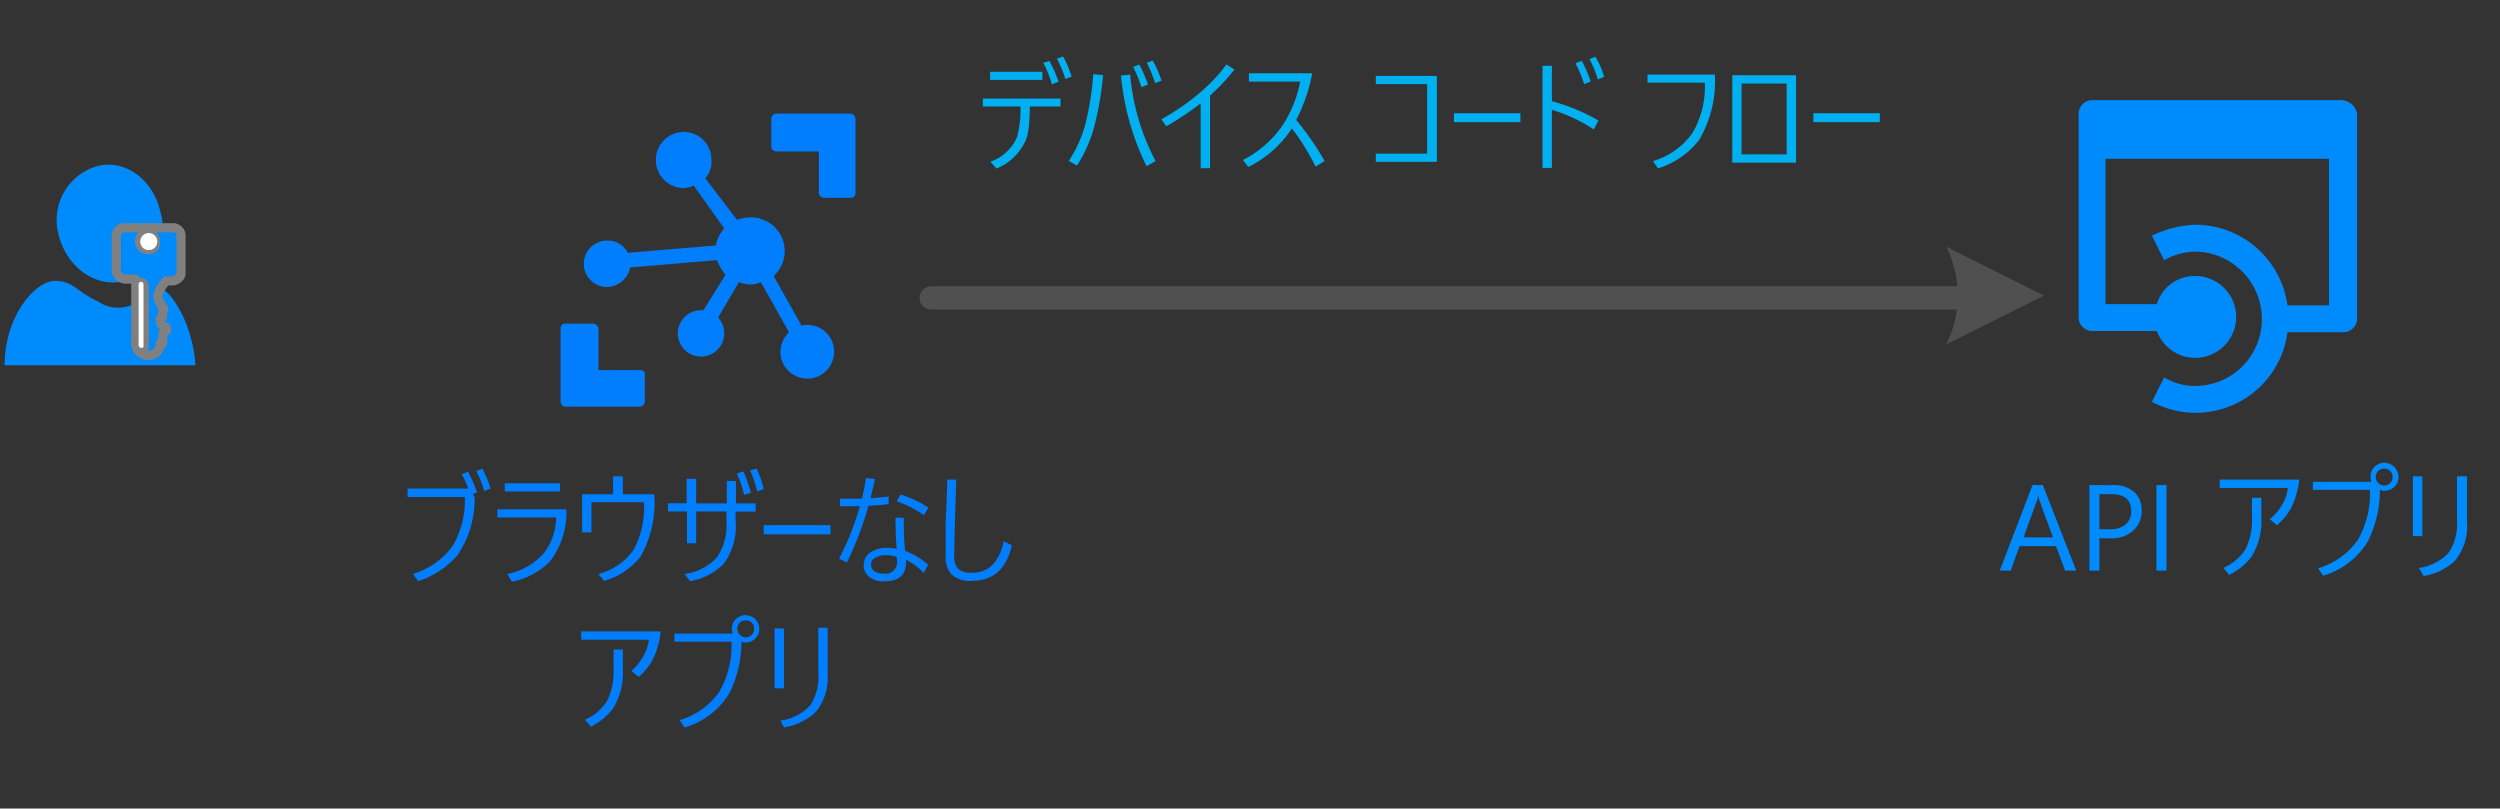 <svg id="svg111" xmlns="http://www.w3.org/2000/svg" viewBox="0 0 204.7 66.2">
  <rect x="0" y="0" width="204.7" height="66.2" fill="#333333" stroke="none"/>
  <defs>
    <style>
      .cls-1 {
        fill: #007efd;
      }

      .cls-2, .cls-9 {
        fill: none;
      }

      .cls-3 {
        isolation: isolate;
      }

      .cls-4, .cls-5 {
        fill: #008bfd;
      }

      .cls-5 {
        stroke: gray;
        stroke-linejoin: round;
        stroke-width: 0.75px;
      }

      .cls-5, .cls-9 {
        stroke-linecap: round;
      }

      .cls-6 {
        fill: #fff;
      }

      .cls-7 {
        fill: #00b0f0;
      }

      .cls-8 {
        fill: #505050;
      }

      .cls-9 {
        stroke: #505050;
        stroke-miterlimit: 10;
        stroke-width: 1.91px;
      }
    </style>
  </defs>
  <title>OJ104546516</title>
  <g id="group1195-2">
    <g id="shape1200-7">
      <path id="path33" class="cls-1" d="M69.65,9.3h-6.1a.46.46,0,0,0-.4.5V12a.43.43,0,0,0,.4.4h3.5v3.4a.43.43,0,0,0,.4.4h2.2a.37.37,0,0,0,.4-.4v-6A.46.46,0,0,0,69.65,9.3Zm-17.2,21H49V26.9a.46.46,0,0,0-.5-.4h-2.2a.37.37,0,0,0-.4.4v6a.43.43,0,0,0,.4.4h6.1a.46.46,0,0,0,.4-.5V30.6C52.85,30.5,52.65,30.3,52.45,30.3Zm13.6-3.7c-.2,0-.3,0-.4.1l-2.3-4.1a2.76,2.76,0,0,0-1.9-4.8,3.59,3.59,0,0,0-1.1.2l-2.6-3.4a2,2,0,0,0,.5-1.5A2.26,2.26,0,0,0,56,10.8a2.3,2.3,0,0,0,0,4.6,2.35,2.35,0,0,0,.8-.2l2.5,3.5a3.09,3.09,0,0,0-.7,1.4l-7.2.6a1.82,1.82,0,0,0-1.7-1,1.9,1.9,0,0,0,0,3.8,2,2,0,0,0,1.9-1.6l7.1-.6a4.73,4.73,0,0,0,.7,1.2l-1.8,2.9h-.2a1.9,1.9,0,0,0,0,3.8,1.91,1.91,0,0,0,1.4-3.2l1.7-2.9a3,3,0,0,0,1,.2,2.35,2.35,0,0,0,.8-.2l2.3,4.1a2.36,2.36,0,0,0-.7,1.6,2.2,2.2,0,1,0,2.2-2.2Z"/>
    </g>
  </g>
  <rect class="cls-2" x="26.2" y="38.6" width="64.6" height="24.2"/>
  <g id="Brows..." class="cls-3">
    <g class="cls-3">
      <path class="cls-1" d="M38.34,40a9.15,9.15,0,0,0-.53-1.18l.51-.2a12.47,12.47,0,0,1,.74,1.69l-.33.13.13.3a8.12,8.12,0,0,1-1.4,4.72,7.19,7.19,0,0,1-3.23,2.13l-.42-.6a6.18,6.18,0,0,0,3.25-2.29,7.34,7.34,0,0,0,1-4H33.37V40ZM39,38.56l.5-.18A8.35,8.35,0,0,1,40.17,40l-.52.21A9.26,9.26,0,0,0,39,38.56Z"/>
      <path class="cls-1" d="M40.72,41.7h5.65A6.51,6.51,0,0,1,45,46a6,6,0,0,1-3.08,1.63L41.54,47a5.35,5.35,0,0,0,3-1.72,4.94,4.94,0,0,0,1-2.91H40.72Zm.61-2.13h4.53v.67H41.33Z"/>
      <path class="cls-1" d="M51,40.47h2.57a9,9,0,0,1-1.12,5.1,5.79,5.79,0,0,1-3,2L49,47a5.09,5.09,0,0,0,2.89-2,7.4,7.4,0,0,0,.84-3.88h-4.3v2.47h-.77V40.47H50.2V39H51Z"/>
      <path class="cls-1" d="M57,41.22h2.51V39.38h.75v1.84h1.61v.67H60.23v.71a5.2,5.2,0,0,1-1,3.6,5.27,5.27,0,0,1-2.72,1.39L56.05,47a4.35,4.35,0,0,0,2.68-1.4,4.76,4.76,0,0,0,.75-2.92v-.8H57v2.6h-.75v-2.6H54.69v-.67h1.53v-2H57Zm3.36-2.46.51-.16a10.31,10.31,0,0,1,.61,1.74l-.55.18A10.13,10.13,0,0,0,60.33,38.76Zm1.08-.25.51-.14a7.36,7.36,0,0,1,.58,1.69l-.53.17A8.68,8.68,0,0,0,61.41,38.51Z"/>
      <path class="cls-1" d="M62.53,43H68v.75H62.53Z"/>
      <path class="cls-1" d="M71.28,40.8l1.48-.14v.62c-.55.06-1.09.11-1.65.13a27.18,27.18,0,0,1-1.76,4.64l-.65-.31a21.37,21.37,0,0,0,1.7-4.29q-.81,0-1.62,0l0-.62c.56,0,1.16,0,1.8,0,.13-.56.24-1.12.33-1.69l.73.09C71.54,39.68,71.42,40.21,71.28,40.8Zm2.14,4.13c-.06-.71-.09-1.56-.1-2.54H74c0,.85,0,1.75.11,2.71A6.5,6.5,0,0,1,76,46.24l-.37.68a5.17,5.17,0,0,0-1.44-1.09V46c0,1.07-.59,1.6-1.77,1.6a1.87,1.87,0,0,1-1.32-.42,1.2,1.2,0,0,1-.38-.92,1.23,1.23,0,0,1,.63-1.08,2.41,2.41,0,0,1,1.26-.32A4.91,4.91,0,0,1,73.42,44.93Zm0,.67a2.67,2.67,0,0,0-.83-.14,1.71,1.71,0,0,0-1,.25.61.61,0,0,0-.27.52.64.64,0,0,0,.29.55,1.38,1.38,0,0,0,.79.19.93.93,0,0,0,1.05-1Zm0-4.54.32-.57a9.37,9.37,0,0,1,2.28,1.07l-.37.62A9,9,0,0,0,73.46,41.06Z"/>
      <path class="cls-1" d="M77.56,39.27h.74q-.17,5.13-.17,6.19a1.5,1.5,0,0,0,.33,1.12,1.54,1.54,0,0,0,1.1.31,2.3,2.3,0,0,0,1.75-.68,3.91,3.91,0,0,0,.87-1.91l.67.35q-.66,2.91-3.27,2.91A2.24,2.24,0,0,1,77.87,47a2.2,2.2,0,0,1-.44-1.53c0-.37,0-1.26,0-2.69C77.52,41.1,77.54,39.92,77.56,39.27Z"/>
    </g>
    <g class="cls-3">
      <path class="cls-1" d="M47.59,51.7H54.1a6.84,6.84,0,0,1-.61,2.22,5.13,5.13,0,0,1-1.2,1.51l-.59-.49a4.53,4.53,0,0,0,1-1.26,3.49,3.49,0,0,0,.43-1.3H47.59Zm.3,7.23a4,4,0,0,0,1.8-1.51,5.35,5.35,0,0,0,.55-2.64V53.19H51V54.8a5.49,5.49,0,0,1-.8,3.2,5,5,0,0,1-1.82,1.5Z"/>
      <path class="cls-1" d="M60.71,52.54a9.43,9.43,0,0,1-1,4.24,6.39,6.39,0,0,1-3.65,2.79l-.42-.6a6.11,6.11,0,0,0,3.25-2.32,7.53,7.53,0,0,0,1-4.11H55.22v-.66H60a1.19,1.19,0,0,1-.07-.4,1.11,1.11,0,0,1,.37-.83,1.14,1.14,0,0,1,1.58.08,1.12,1.12,0,0,1,.29.75,1.07,1.07,0,0,1-.37.84,1.08,1.08,0,0,1-.75.29A.84.84,0,0,1,60.71,52.54Zm.35-1.74a.67.67,0,0,0-.52.22.71.71,0,0,0-.17.46.67.67,0,0,0,.23.52.63.63,0,0,0,.46.18.68.68,0,0,0,.52-.23.7.7,0,0,0,.17-.47.66.66,0,0,0-.69-.68Z"/>
      <path class="cls-1" d="M64.19,51.46v4.9h-.77v-4.9ZM63.9,59a4,4,0,0,0,2.48-1.3A4.36,4.36,0,0,0,67,55V51.4h.77v3.75a4.51,4.51,0,0,1-1,3.18,5,5,0,0,1-2.57,1.23Z"/>
    </g>
  </g>
  <g id="group1201-12">
    <g id="group1202-13">
      <g id="group1203-14">
        <g id="group1204-15">
          <g id="shape1205-16">
            <path id="path53" class="cls-4" d="M7.83,13.64a4.6,4.6,0,0,0-3,5.7c.7,2.6,3,4.2,5.3,3.7a4.6,4.6,0,0,0,3-5.7C12.53,14.64,10.13,12.94,7.83,13.64Z"/>
          </g>
        </g>
        <g id="group1206-18">
          <g id="shape1207-19">
            <path id="path61" class="cls-4" d="M12.77,23.61c-.39,0-.89.8-1.5,1.1a2.88,2.88,0,0,1-3.2,0C6.17,23.81,6,23,4.47,23S.38,25.81.38,29.91H16a11.38,11.38,0,0,0-1.1-4.2C13.77,23.61,13.27,23.61,12.77,23.61Z"/>
          </g>
        </g>
      </g>
    </g>
    <g id="group1208-21">
      <g id="shape1209-22">
        <path id="path71" class="cls-5" d="M14.22,18.65h-4.1a.67.67,0,0,0-.6.7v2.8a.77.77,0,0,0,.8.7h.8V28a1,1,0,0,0,1,1.1.94.94,0,0,0,1-1h.2v-.7c0-.2.3-.3.3-.3v-.3c-.3-.1-.5-.3-.5-.4v-.3l.2-.2c-.1-.2.1-.6.1-.6a2.19,2.19,0,0,1-.3-.5c-.1-.1-.1-.3-.2-.4v-.2a2.75,2.75,0,0,1,.7-1.2h.5c.3,0,.7-.3.7-.6v-3A.66.66,0,0,0,14.22,18.65Zm-2.4,9.6c0,.2,0,.3-.2.3s-.2-.2-.2-.3v-4.8c0-.2.1-.3.2-.3s.2.2.2.3Zm.3-7.8a.7.7,0,0,1,0-1.4.67.67,0,0,1,.6.7A.56.56,0,0,1,12.12,20.45Z"/>
      </g>
      <g id="shape1210-24">
        <path id="path76" class="cls-6" d="M11.55,28.48a.22.22,0,0,1-.2-.2v-5a.2.2,0,0,1,.4,0v5.1C11.75,28.48,11.65,28.48,11.55,28.48Z"/>
      </g>
      <g id="shape1211-26">
        <circle id="ellipse81" class="cls-6" cx="12.18" cy="19.78" r="0.7"/>
      </g>
    </g>
  </g>
  <path id="path90" class="cls-4" d="M191.8,8.2H171.3a1.11,1.11,0,0,0-1.1,1.1V26a1.11,1.11,0,0,0,1.1,1.1h5.3a3.35,3.35,0,1,0,3.2-4.5,3.24,3.24,0,0,0-3.2,2.3h-4.2V13h18.3V25h-3.4a7.64,7.64,0,0,0-7.5-6.6,8.7,8.7,0,0,0-3.6.9l1,2a5.59,5.59,0,0,1,2.6-.7,5.53,5.53,0,0,1,5.4,5.5,5.46,5.46,0,0,1-5.4,5.5,4.84,4.84,0,0,1-2.6-.7l-1,2a7.58,7.58,0,0,0,11.1-5.7h4.6a1.11,1.11,0,0,0,1.1-1.1V9.3A1.38,1.38,0,0,0,191.8,8.2Z"/>
  <g id="text92" class="cls-3">
    <path class="cls-4" d="M170,46.72h-.91l-.74-2h-3l-.7,2h-.91l2.68-7h.85ZM168.1,44,167,41a2.75,2.75,0,0,1-.11-.47h0a2.53,2.53,0,0,1-.11.47l-1.09,3Z"/>
    <path class="cls-4" d="M171.9,44.07v2.65h-.82v-7H173a2.56,2.56,0,0,1,1.74.55,2,2,0,0,1,.62,1.54,2.1,2.1,0,0,1-.69,1.63,2.59,2.59,0,0,1-1.85.64Zm0-3.61v2.87h.86a1.91,1.91,0,0,0,1.29-.39,1.38,1.38,0,0,0,.45-1.1c0-.92-.55-1.38-1.64-1.38Z"/>
    <path class="cls-4" d="M177.39,46.72h-.82v-7h.82Z"/>
    <path class="cls-4" d="M181.75,39.27h6.51a7.1,7.1,0,0,1-.61,2.22A5,5,0,0,1,186.44,43l-.59-.49a4.4,4.4,0,0,0,1.06-1.26,3.42,3.42,0,0,0,.42-1.3h-5.58Zm.3,7.23a4,4,0,0,0,1.8-1.51,5.36,5.36,0,0,0,.54-2.64V40.76h.77v1.61a5.54,5.54,0,0,1-.8,3.2,5.06,5.06,0,0,1-1.83,1.5Z"/>
    <path class="cls-4" d="M194.87,40.11a9.53,9.53,0,0,1-1,4.24,6.39,6.39,0,0,1-3.65,2.79l-.42-.6a6.15,6.15,0,0,0,3.25-2.32,7.62,7.62,0,0,0,1-4.11h-4.67v-.66h4.79a1,1,0,0,1-.07-.39,1.13,1.13,0,0,1,2-.76,1.13,1.13,0,0,1,.29.76,1.09,1.09,0,0,1-.37.83,1.12,1.12,0,0,1-.75.29A.81.81,0,0,1,194.87,40.11Zm.35-1.74a.67.67,0,0,0-.52.22.71.71,0,0,0-.17.47.65.65,0,0,0,.22.51.67.67,0,0,0,.47.18.69.69,0,1,0,0-1.38Z"/>
    <path class="cls-4" d="M198.34,39v4.9h-.77V39Zm-.28,7.5a4,4,0,0,0,2.48-1.3,4.36,4.36,0,0,0,.64-2.62V39H202v3.75a4.47,4.47,0,0,1-1,3.18,4.91,4.91,0,0,1-2.56,1.23Z"/>
  </g>
  <g id="shape1214-37">
    <rect id="rect104" class="cls-2" x="73.89" y="0.42" width="90.4" height="20"/>
    <g id="text106" class="cls-3">
      <path class="cls-7" d="M83.55,8.72H80.48V8.07h6.35v.65H84.32a15.21,15.21,0,0,1-.1,1.83,3.76,3.76,0,0,1-.24.95,4.42,4.42,0,0,1-2.39,2.3l-.5-.56a3.72,3.72,0,0,0,2.18-2A8.41,8.41,0,0,0,83.55,8.72ZM81.07,5.88h4.28v.66H81.07Zm4.35-.74L85.93,5a9.59,9.59,0,0,1,.74,1.69l-.54.22A8.71,8.71,0,0,0,85.42,5.14Zm1.12-.33.5-.19a8.46,8.46,0,0,1,.71,1.65l-.52.2A9.14,9.14,0,0,0,86.54,4.81Z"/>
      <path class="cls-7" d="M87.51,13.18A10.31,10.31,0,0,0,88.91,10a24.73,24.73,0,0,0,.61-3.93l.8.08a25.13,25.13,0,0,1-.81,4.53,11,11,0,0,1-1.33,2.88Zm4.27-7,.76-.07a18.53,18.53,0,0,0,2.08,7.08l-.74.42A21.18,21.18,0,0,1,91.78,6.13Zm1-.7.51-.2A13.76,13.76,0,0,1,94,6.92l-.54.22A11.53,11.53,0,0,0,92.76,5.43Zm1.11-.34.5-.18a8.62,8.62,0,0,1,.71,1.64l-.52.21A9.58,9.58,0,0,0,93.87,5.09Z"/>
      <path class="cls-7" d="M98.31,8.46a24,24,0,0,1-2.81,1.88l-.41-.57a19.4,19.4,0,0,0,3.12-2.15,13.73,13.73,0,0,0,2.21-2.34l.66.41a16,16,0,0,1-2,2.13v5.95h-.77Z"/>
      <path class="cls-7" d="M105.78,10.51a8.91,8.91,0,0,1-3.57,3.16l-.44-.57A8.87,8.87,0,0,0,105,10.29a10,10,0,0,0,1.46-3.61h-4.2V6h5.19a13.81,13.81,0,0,1-1.32,3.82,23.29,23.29,0,0,1,2.33,3.36l-.74.47A18.82,18.82,0,0,0,105.78,10.51Z"/>
      <path class="cls-7" d="M117.65,13.25h-5v-.67h4.2V6.89h-4.2V6.22h5Z"/>
      <path class="cls-7" d="M119.05,9.27h5.44V10h-5.44Z"/>
      <path class="cls-7" d="M127.07,9v4.75h-.77V5.39h.77v2.9a15.34,15.34,0,0,1,3.81,1.58l-.38.73A12.6,12.6,0,0,0,127.07,9ZM129,5.18l.51-.2a11.3,11.3,0,0,1,.74,1.69l-.54.22A9.83,9.83,0,0,0,129,5.18Zm1.14-.35.5-.18a8,8,0,0,1,.71,1.64l-.52.21A9.58,9.58,0,0,0,130.15,4.83Z"/>
      <path class="cls-7" d="M134.9,6.1h5.51a9.48,9.48,0,0,1-1.29,5.37,6.86,6.86,0,0,1-3.36,2.32l-.42-.6a6,6,0,0,0,3.25-2.32,7.47,7.47,0,0,0,1-4.1H134.9Z"/>
      <path class="cls-7" d="M141.84,13.32V6.16h5.22v7.16Zm4.45-.68V6.84H142.6v5.8Z"/>
      <path class="cls-7" d="M148.48,9.27h5.44V10h-5.44Z"/>
    </g>
  </g>
  <g id="shape1100-52">
    <g id="use1353">
      <g id="lend5">
        <path id="path1350" class="cls-8" d="M159.36,20.2l8,4-8,4a9,9,0,0,0,0-8"/>
      </g>
    </g>
  </g>
  <line class="cls-9" x1="162.38" y1="24.39" x2="76.25" y2="24.39"/>
</svg>
